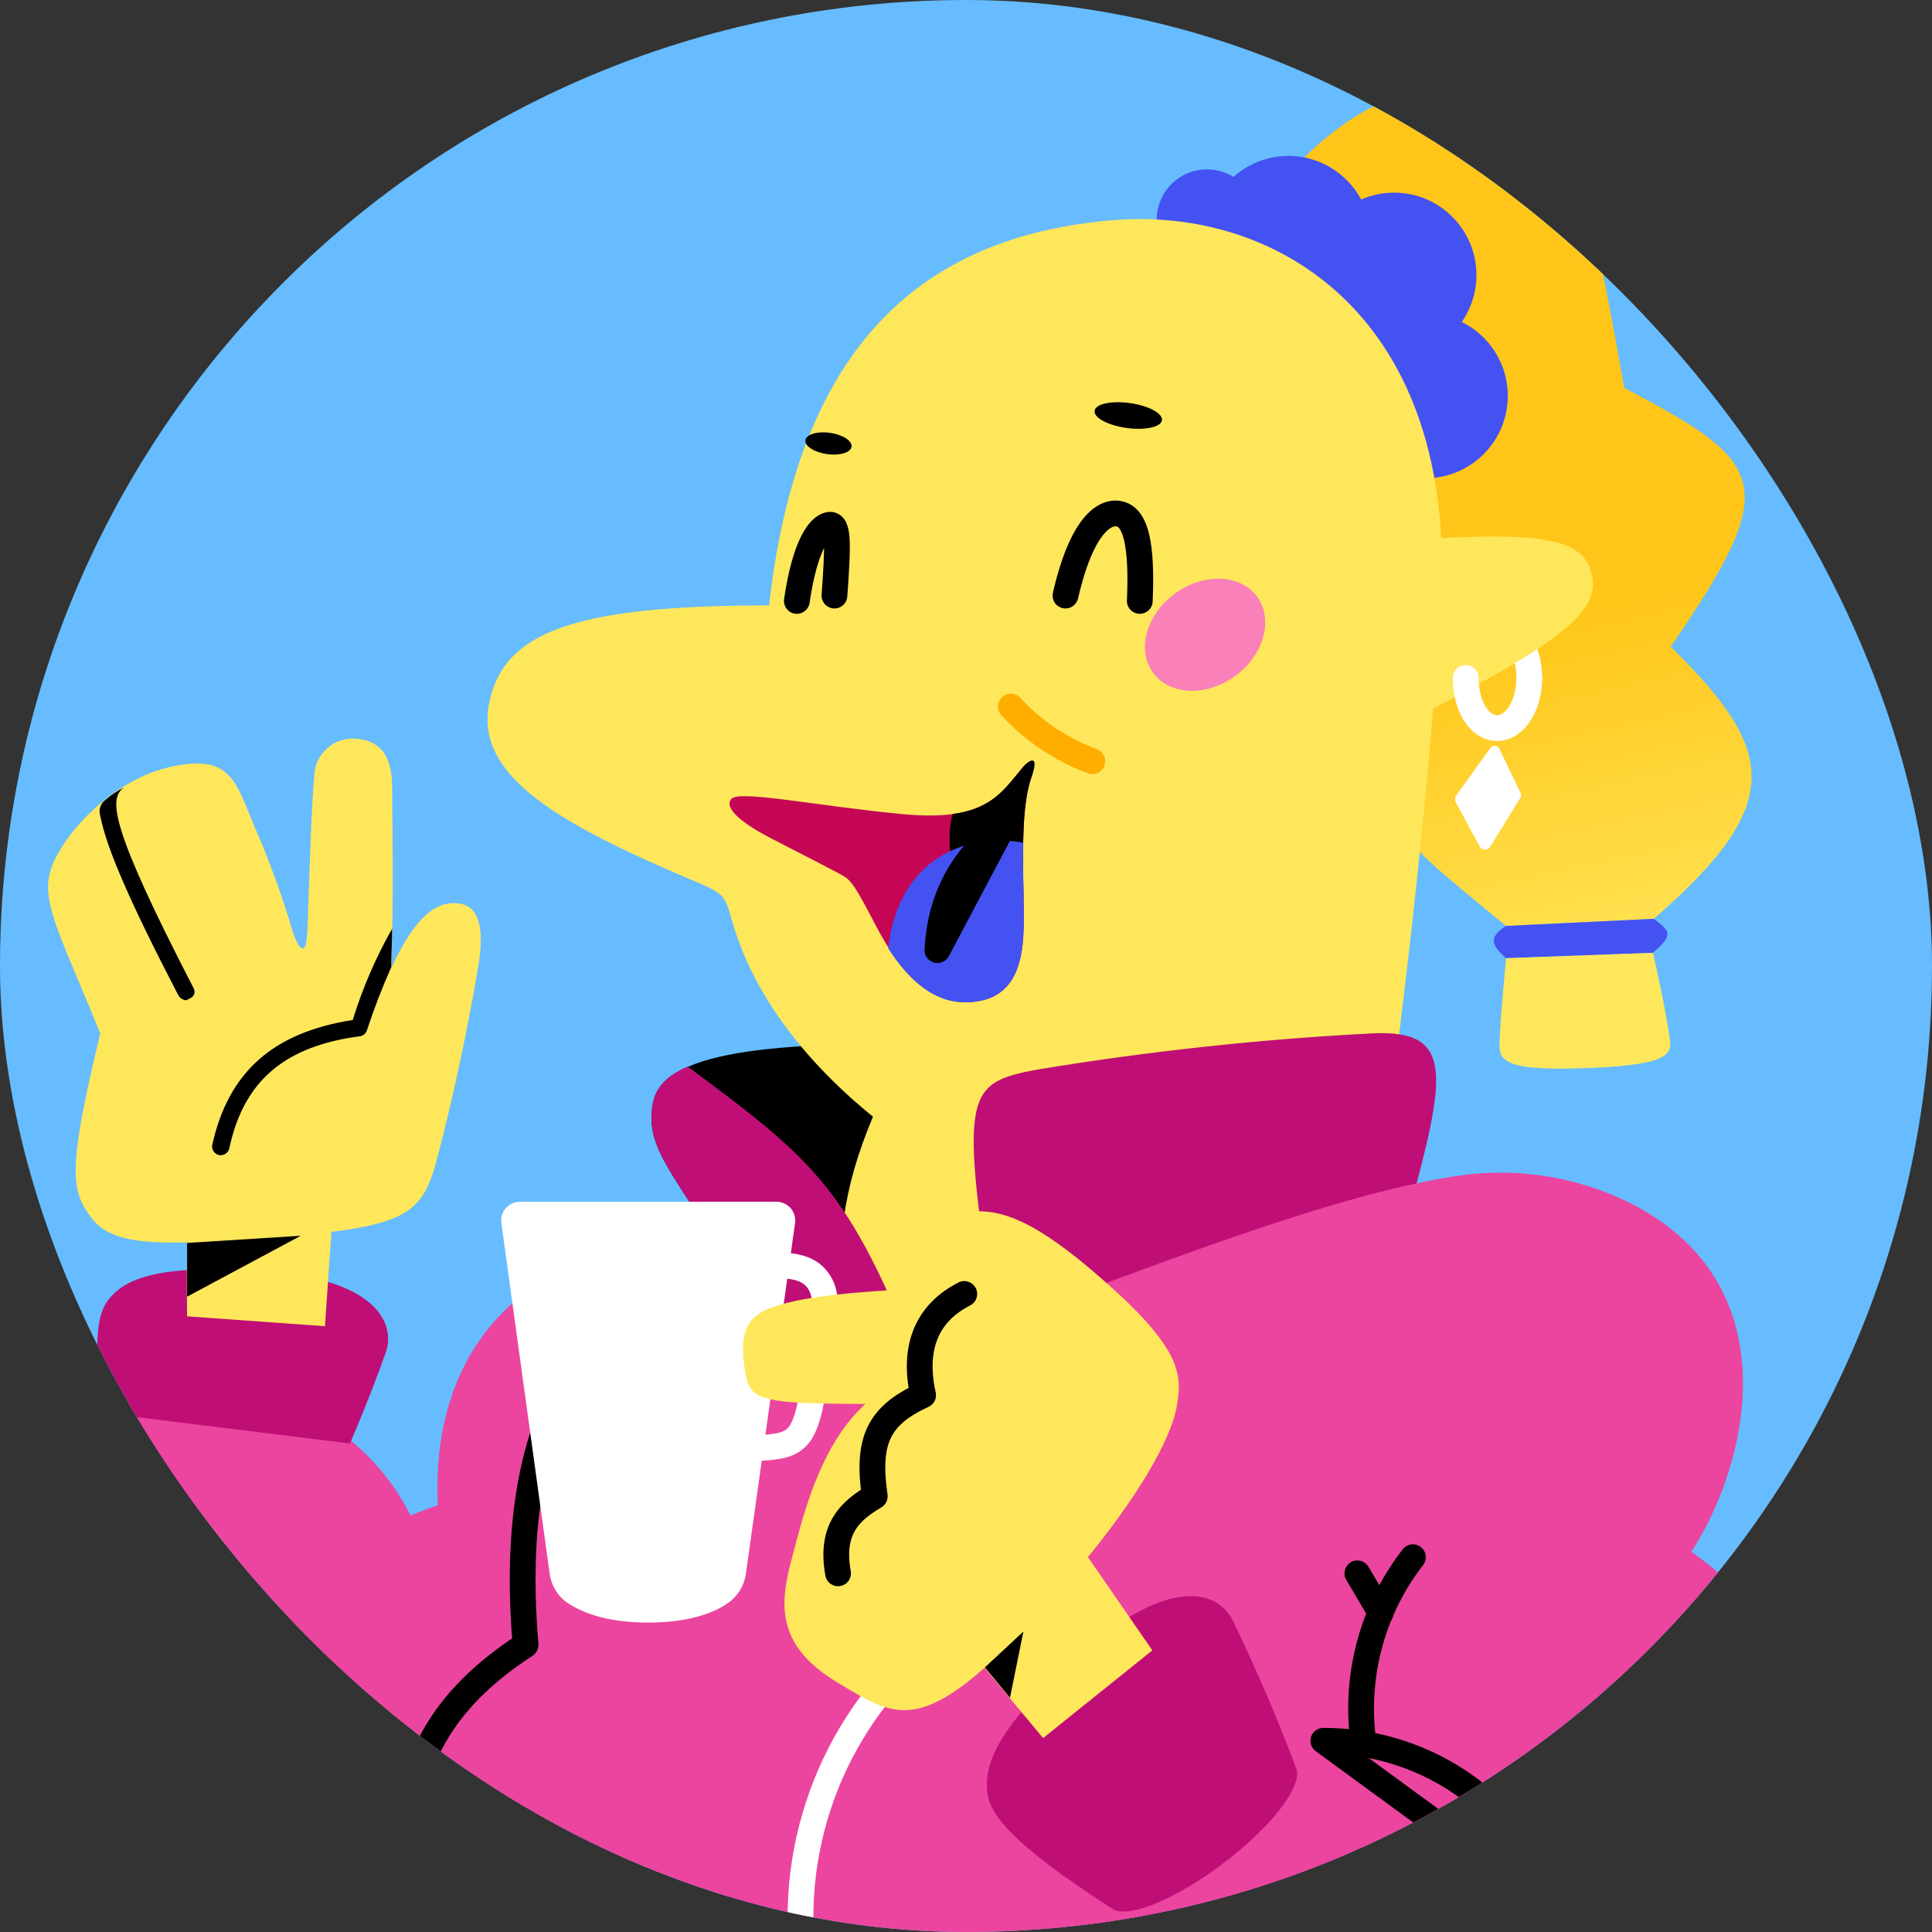 <svg width="45" height="45" viewBox="0 0 45 45" fill="none" xmlns="http://www.w3.org/2000/svg">
<rect x="0" y="0" width="45" height="45" fill="#333333" stroke="none"/>
<g clip-path="url(#clip0_85_3112)">
<rect width="45" height="45" rx="22.5" fill="#66BCFF"/>
<path d="M4.837 32.329C4.128 32.32 3.423 32.452 2.764 32.717C2.106 32.982 1.506 33.374 1 33.872C2.388 37.217 4.641 40.133 7.528 42.319C8.529 41.716 9.307 40.803 9.743 39.719C10.18 38.635 10.252 37.438 9.948 36.31C9.644 35.181 8.981 34.182 8.059 33.464C7.137 32.746 6.006 32.347 4.837 32.329V32.329Z" fill="#EB459F"/>
<path d="M2.627 34.039C2.689 34.394 3.649 34.852 5.025 35.061C6.402 35.269 7.486 35.103 7.632 34.769C8.138 33.701 8.591 32.608 8.988 31.495C9.217 30.827 8.758 29.805 6.235 29.618C3.711 29.43 2.898 29.764 2.502 30.306C2.105 30.848 2.251 32.224 2.627 34.039V34.039Z" fill="#BF0F76"/>
<path d="M10.698 21.046C10.26 20.983 9.738 21.192 9.113 22.548C9.175 20.837 9.134 19.127 9.134 18.314C9.134 17.501 8.758 17.25 8.32 17.209C8.197 17.194 8.073 17.205 7.955 17.241C7.836 17.277 7.727 17.337 7.633 17.417C7.539 17.498 7.462 17.597 7.408 17.708C7.354 17.819 7.324 17.94 7.319 18.064C7.257 18.71 7.194 20.671 7.173 21.317C7.152 21.964 7.131 22.089 7.048 22.089C6.965 22.089 6.86 21.88 6.735 21.422C6.499 20.663 6.22 19.918 5.901 19.19C5.484 18.189 5.359 17.563 4.003 17.855C2.648 18.147 1.563 19.336 1.229 20.128C0.896 20.921 1.334 21.609 2.335 24.07C1.563 27.282 1.647 27.741 2.147 28.387C2.648 29.034 3.795 28.992 5.692 28.867C9.864 28.596 9.843 28.325 10.302 26.51C10.76 24.696 11.031 23.152 11.136 22.527C11.24 21.901 11.282 21.13 10.698 21.046V21.046Z" fill="#FFE75C"/>
<path d="M8.404 24.133C8.439 24.123 8.47 24.105 8.496 24.079C8.522 24.053 8.54 24.021 8.55 23.987C8.713 23.491 8.901 23.004 9.113 22.527C9.113 22.235 9.134 21.922 9.134 21.63C8.752 22.304 8.444 23.017 8.216 23.757C6.36 24.049 5.317 24.967 4.942 26.677C4.935 26.729 4.949 26.782 4.98 26.824C5.011 26.867 5.057 26.896 5.109 26.906H5.15C5.193 26.904 5.233 26.889 5.267 26.863C5.301 26.837 5.325 26.801 5.338 26.76C5.672 25.175 6.631 24.362 8.404 24.133V24.133Z" fill="black"/>
<path d="M4.379 28.617C4.337 29.472 4.358 30.66 4.358 30.66L7.569 30.89L7.757 28.137L4.379 28.617Z" fill="#FFE75C"/>
<path d="M17.663 29.18C12.971 30.076 11.866 33.914 12.241 38.314C10.155 39.67 9.384 41.234 9.405 43.591C12.985 45.744 17.135 46.755 21.304 46.491C25.473 46.226 29.463 44.698 32.742 42.11L33.576 30.41C33.576 30.41 22.377 28.304 17.663 29.18V29.18Z" fill="#EB459F"/>
<path d="M10.197 35.061C7.569 35.937 5.943 37.876 5.526 40.587C8.055 43.087 11.187 44.89 14.618 45.822L17.184 29.013C13.367 28.512 9.989 30.535 10.197 35.061V35.061Z" fill="#EB459F"/>
<path d="M18.331 31.953C16.141 27.532 14.973 27.073 15.203 25.718C15.432 24.362 18.456 24.279 22.481 24.3C26.506 24.32 22.273 31.703 22.273 31.703L18.331 31.953Z" fill="black"/>
<path d="M17.664 29.18C12.971 30.076 11.866 33.914 12.241 38.314C10.281 39.587 9.488 41.067 9.405 43.194" stroke="black" stroke-width="0.6" stroke-linecap="round" stroke-linejoin="round"/>
<path d="M24.129 30.66C19.332 32.788 19.957 34.352 21.376 38.481C20.307 39.455 19.508 40.689 19.059 42.064C18.609 43.438 18.524 44.906 18.811 46.323" stroke="white" stroke-width="0.6" stroke-linecap="round" stroke-linejoin="round"/>
<path d="M29.655 4.487C31.073 2.672 32.95 1.651 34.723 2.109C36.496 2.568 36.871 3.569 37.831 9.033C41.147 10.785 41.543 11.244 38.915 15.061C41.334 17.459 41.647 18.689 38.519 21.401L35.078 21.567C32.137 19.127 31.616 19.023 33.034 15.498C28.383 9.93 28.967 8.908 29.655 4.487V4.487Z" fill="url(#paint0_linear_85_3112)"/>
<path d="M34.139 15.79C34.139 15.123 34.473 14.602 34.869 14.602C35.266 14.602 35.62 15.123 35.62 15.79" stroke="white" stroke-width="0.6" stroke-linecap="round" stroke-linejoin="round"/>
<path d="M33.201 11.14C34.26 11.14 35.119 10.281 35.119 9.221C35.119 8.161 34.26 7.302 33.201 7.302C32.141 7.302 31.282 8.161 31.282 9.221C31.282 10.281 32.141 11.14 33.201 11.14Z" fill="#4452F2"/>
<path d="M32.471 8.324C33.531 8.324 34.389 7.465 34.389 6.406C34.389 5.346 33.531 4.487 32.471 4.487C31.411 4.487 30.552 5.346 30.552 6.406C30.552 7.465 31.411 8.324 32.471 8.324Z" fill="#4452F2"/>
<path d="M30.01 7.469C31.07 7.469 31.929 6.61 31.929 5.55C31.929 4.491 31.07 3.632 30.01 3.632C28.95 3.632 28.091 4.491 28.091 5.55C28.091 6.61 28.95 7.469 30.01 7.469Z" fill="#4452F2"/>
<path d="M28.112 6.28C28.757 6.28 29.28 5.757 29.28 5.112C29.28 4.467 28.757 3.945 28.112 3.945C27.467 3.945 26.944 4.467 26.944 5.112C26.944 5.757 27.467 6.28 28.112 6.28Z" fill="#4452F2"/>
<path d="M21.605 33.017C25.401 33.017 28.404 31.036 30.239 29.367C31.467 28.227 32.257 26.692 32.471 25.029C32.784 22.569 33.284 18.377 33.555 14.101C33.972 7.448 29.801 4.779 25.86 5.133C21.918 5.488 18.644 7.573 17.914 14.101C13.346 14.101 11.699 14.727 11.386 16.416C11.073 18.105 13.096 19.211 16.078 20.483C16.788 20.775 16.871 20.837 16.996 21.255C17.121 21.672 17.58 23.778 20.333 26.01C19.624 27.699 19.457 29.013 19.645 30.932C19.832 32.85 20.854 33.017 21.605 33.017V33.017Z" fill="url(#paint1_linear_85_3112)"/>
<path d="M21.376 31.766C19.77 27.699 18.977 27.032 16.016 24.842C15.536 25.05 15.265 25.321 15.203 25.718C14.973 27.073 16.141 27.532 18.331 31.953L21.376 31.766Z" fill="#BF0F76"/>
<path d="M32.158 12.621C35.912 12.349 36.892 12.495 37.08 13.413C37.268 14.331 36.183 15.061 32.346 17.042L32.158 12.621Z" fill="#FFE75C"/>
<path d="M24.024 18.105C23.816 18.689 23.816 19.67 23.837 20.754C23.858 21.839 23.962 23.236 22.627 23.34C21.292 23.445 20.583 21.901 20.229 21.234C19.874 20.566 19.791 20.483 19.603 20.379C19.415 20.274 18.644 19.878 17.955 19.524C17.267 19.169 16.85 18.815 17.038 18.606C17.226 18.398 19.04 18.773 21 18.961C22.961 19.148 23.274 18.523 23.837 17.855C23.941 17.73 24.149 17.73 24.024 18.105V18.105Z" fill="#C40655"/>
<path d="M23.837 17.855C23.42 18.356 23.128 18.835 22.189 18.96C22.158 19.077 22.137 19.195 22.127 19.315C22.043 20.358 22.544 21.213 23.232 21.213C23.453 21.206 23.666 21.125 23.837 20.983V20.754C23.816 19.67 23.816 18.689 24.024 18.105C24.233 17.521 23.941 17.73 23.837 17.855Z" fill="black"/>
<path d="M23.545 16.458C24.068 17.026 24.718 17.461 25.442 17.73" stroke="#FFAE00" stroke-width="0.6" stroke-miterlimit="10" stroke-linecap="round"/>
<path d="M20.688 22.089C21.105 22.735 21.73 23.424 22.627 23.34C23.962 23.236 23.858 21.839 23.837 20.754C23.837 20.358 23.816 19.982 23.837 19.628C22.439 19.378 20.917 20.045 20.688 22.089Z" fill="#4452F2"/>
<path d="M18.56 13.997C18.748 12.704 19.082 12.266 19.311 12.224C19.54 12.182 19.52 12.704 19.436 13.872M24.817 13.872C25.255 11.974 25.881 11.87 26.152 11.995C26.423 12.12 26.61 12.6 26.548 13.997M23.294 19.378C22.648 19.753 21.897 20.712 21.835 22.131L23.294 19.378Z" stroke="black" stroke-width="0.6" stroke-linecap="round" stroke-linejoin="round"/>
<path d="M28.769 15.745C29.439 15.257 29.669 14.431 29.282 13.9C28.895 13.37 28.038 13.336 27.368 13.824C26.698 14.313 26.469 15.139 26.856 15.669C27.242 16.2 28.099 16.234 28.769 15.745Z" fill="#FA80BA"/>
<path d="M35.62 15.791C35.62 16.437 35.286 16.959 34.869 16.959C34.452 16.959 34.139 16.437 34.139 15.791" stroke="white" stroke-width="0.6" stroke-linecap="round" stroke-linejoin="round"/>
<path d="M34.473 19.732L33.91 18.689C33.899 18.667 33.893 18.642 33.893 18.616C33.893 18.591 33.899 18.566 33.91 18.543L34.702 17.438C34.714 17.416 34.732 17.399 34.753 17.387C34.775 17.375 34.8 17.37 34.824 17.373C34.849 17.375 34.872 17.384 34.891 17.399C34.91 17.415 34.924 17.436 34.932 17.459L35.411 18.46C35.422 18.479 35.428 18.501 35.428 18.523C35.428 18.544 35.422 18.566 35.411 18.585L34.702 19.732C34.689 19.75 34.671 19.764 34.651 19.773C34.632 19.783 34.61 19.788 34.588 19.788C34.566 19.788 34.544 19.783 34.524 19.773C34.504 19.764 34.487 19.75 34.473 19.732V19.732Z" fill="white"/>
<path d="M38.519 21.401L35.078 21.567C34.619 21.86 34.786 22.047 35.078 22.318L38.498 22.193C39.019 21.755 38.873 21.672 38.519 21.401V21.401Z" fill="#4452F2"/>
<path d="M38.498 22.193C38.727 23.152 38.832 23.799 38.894 24.195C38.957 24.591 38.79 24.821 36.809 24.883C34.828 24.946 34.911 24.633 34.932 24.154C34.953 23.674 35.078 22.318 35.078 22.318L38.498 22.193Z" fill="#FFE75C"/>
<path d="M32.659 28.804C33.66 25.154 33.993 23.966 31.95 24.07C29.357 24.204 26.774 24.482 24.212 24.904C22.335 25.238 22.377 25.488 23.294 31.703L32.659 28.804Z" fill="#BF0F76"/>
<path d="M12.095 27.991C12.034 27.993 11.973 28.008 11.918 28.035C11.863 28.062 11.814 28.101 11.775 28.148C11.736 28.195 11.707 28.25 11.69 28.309C11.673 28.369 11.669 28.431 11.678 28.491L12.804 36.667C12.841 36.912 12.967 37.135 13.159 37.292C13.472 37.522 14.056 37.793 15.098 37.793C16.141 37.793 16.725 37.522 17.017 37.292C17.209 37.135 17.335 36.912 17.372 36.667L18.518 28.491C18.528 28.429 18.523 28.365 18.505 28.305C18.487 28.244 18.456 28.188 18.415 28.14C18.373 28.093 18.322 28.055 18.264 28.029C18.206 28.003 18.144 27.99 18.081 27.991H12.095Z" fill="white"/>
<path d="M16.996 29.513C18.227 29.43 18.79 29.409 19.082 29.868C19.374 30.327 19.165 31.14 18.915 32.517C18.665 33.893 18.352 33.664 16.788 33.768" stroke="white" stroke-width="0.6" stroke-linecap="round" stroke-linejoin="round"/>
<path d="M27.064 9.789C27.087 9.629 26.754 9.45 26.32 9.389C25.887 9.328 25.517 9.408 25.495 9.568C25.472 9.728 25.805 9.907 26.239 9.968C26.672 10.028 27.042 9.948 27.064 9.789Z" fill="black"/>
<path d="M19.834 10.405C19.853 10.268 19.628 10.123 19.332 10.081C19.035 10.04 18.779 10.117 18.76 10.254C18.741 10.391 18.966 10.535 19.262 10.577C19.559 10.619 19.815 10.542 19.834 10.405Z" fill="black"/>
<path d="M30.823 51.933C33.968 51.933 36.517 49.384 36.517 46.239C36.517 43.095 33.968 40.546 30.823 40.546C27.679 40.546 25.13 43.095 25.13 46.239C25.13 49.384 27.679 51.933 30.823 51.933Z" fill="#EB459F"/>
<path d="M21 31.703C27.111 29.346 31.053 27.845 33.827 27.407C35.132 27.188 36.473 27.355 37.685 27.887C41.793 29.722 40.75 34.06 39.395 36.145C41.981 37.939 43.274 41.234 40.605 45.009C42.899 46.969 44.275 51.245 41.293 53.852C38.31 56.459 33.826 55.645 31.991 51.703L21 31.703Z" fill="#EB459F"/>
<path d="M25.922 44.467C26.256 44.675 27.299 44.3 28.488 43.403C29.676 42.506 30.323 41.589 30.198 41.213C29.739 39.941 29.051 38.44 28.717 37.751C28.383 37.063 27.278 36.688 25.255 38.44C23.232 40.191 22.898 41.088 23.003 41.797C23.107 42.506 24.275 43.403 25.922 44.467V44.467Z" fill="#BF0F76"/>
<path d="M24.587 37.147C26.527 34.978 27.278 33.476 27.403 32.788C27.528 32.099 27.57 31.516 25.964 30.056C24.358 28.596 23.461 28.158 22.669 28.22C21.876 28.283 21.146 29.18 20.458 31.015C20.354 31.328 21.501 32.037 21.167 32.12C19.269 32.704 18.727 35.249 18.435 36.333C18.143 37.418 18.101 38.356 19.541 39.211C20.98 40.066 21.563 40.546 24.587 37.147V37.147Z" fill="#FFE75C"/>
<path d="M22.022 29.993C19.499 30.076 18.331 30.264 17.789 30.535C17.246 30.806 17.267 31.369 17.351 31.912C17.434 32.454 17.538 32.642 18.894 32.683C20.25 32.725 22.022 32.683 22.022 32.683V29.993Z" fill="#FFE75C"/>
<path d="M22.836 38.731L24.296 40.483L26.84 38.44L25.067 35.874L22.836 38.731Z" fill="#FFE75C"/>
<path d="M2.898 18.335C2.741 18.415 2.594 18.513 2.46 18.627C2.402 18.668 2.358 18.727 2.336 18.794C2.313 18.861 2.313 18.934 2.335 19.002C2.481 19.753 3.023 21.004 4.149 23.173C4.167 23.209 4.194 23.239 4.227 23.261C4.26 23.282 4.298 23.296 4.337 23.299L4.42 23.257C4.444 23.248 4.466 23.235 4.484 23.216C4.502 23.198 4.515 23.176 4.523 23.152C4.531 23.128 4.534 23.102 4.53 23.077C4.527 23.052 4.518 23.028 4.504 23.006C2.543 19.211 2.522 18.585 2.898 18.335V18.335Z" fill="black"/>
<path d="M22.46 30.139C21.396 30.681 21.313 31.661 21.501 32.496C20.458 32.975 20.187 33.559 20.375 34.852C19.811 35.186 19.332 35.603 19.52 36.646" stroke="black" stroke-width="0.6" stroke-linecap="round" stroke-linejoin="round"/>
<path d="M22.94 38.836L23.837 38.002L23.524 39.545L22.94 38.836Z" fill="black"/>
<path d="M4.358 28.95L7.006 28.783L4.358 30.202V28.95Z" fill="black"/>
<path d="M2.418 32.913L8.153 33.622L8.133 35.52L2.147 35.144L2.418 32.913Z" fill="#EB459F"/>
<path d="M32.909 36.27C31.986 37.461 31.567 38.966 31.741 40.462M36.267 44.529C35.902 43.372 35.178 42.361 34.198 41.645C33.219 40.928 32.037 40.543 30.823 40.546L36.267 44.529Z" stroke="black" stroke-width="0.6" stroke-linecap="round" stroke-linejoin="round"/>
<path d="M32.158 37.564L31.616 36.646" stroke="black" stroke-width="0.6" stroke-linecap="round" stroke-linejoin="round"/>
</g>
<defs>
<linearGradient id="paint0_linear_85_3112" x1="37.829" y1="23.457" x2="35.858" y2="14.462" gradientUnits="userSpaceOnUse">
<stop stop-color="#FFE75C"/>
<stop offset="1" stop-color="#FFC619"/>
</linearGradient>
<linearGradient id="paint1_linear_85_3112" x1="32051.8" y1="13783.5" x2="31557" y2="14957.7" gradientUnits="userSpaceOnUse">
<stop stop-color="#FFE75C"/>
<stop offset="1" stop-color="#FFC619"/>
</linearGradient>
<clipPath id="clip0_85_3112">
<rect width="45" height="45" rx="22.5" fill="white"/>
</clipPath>
</defs>
</svg>
